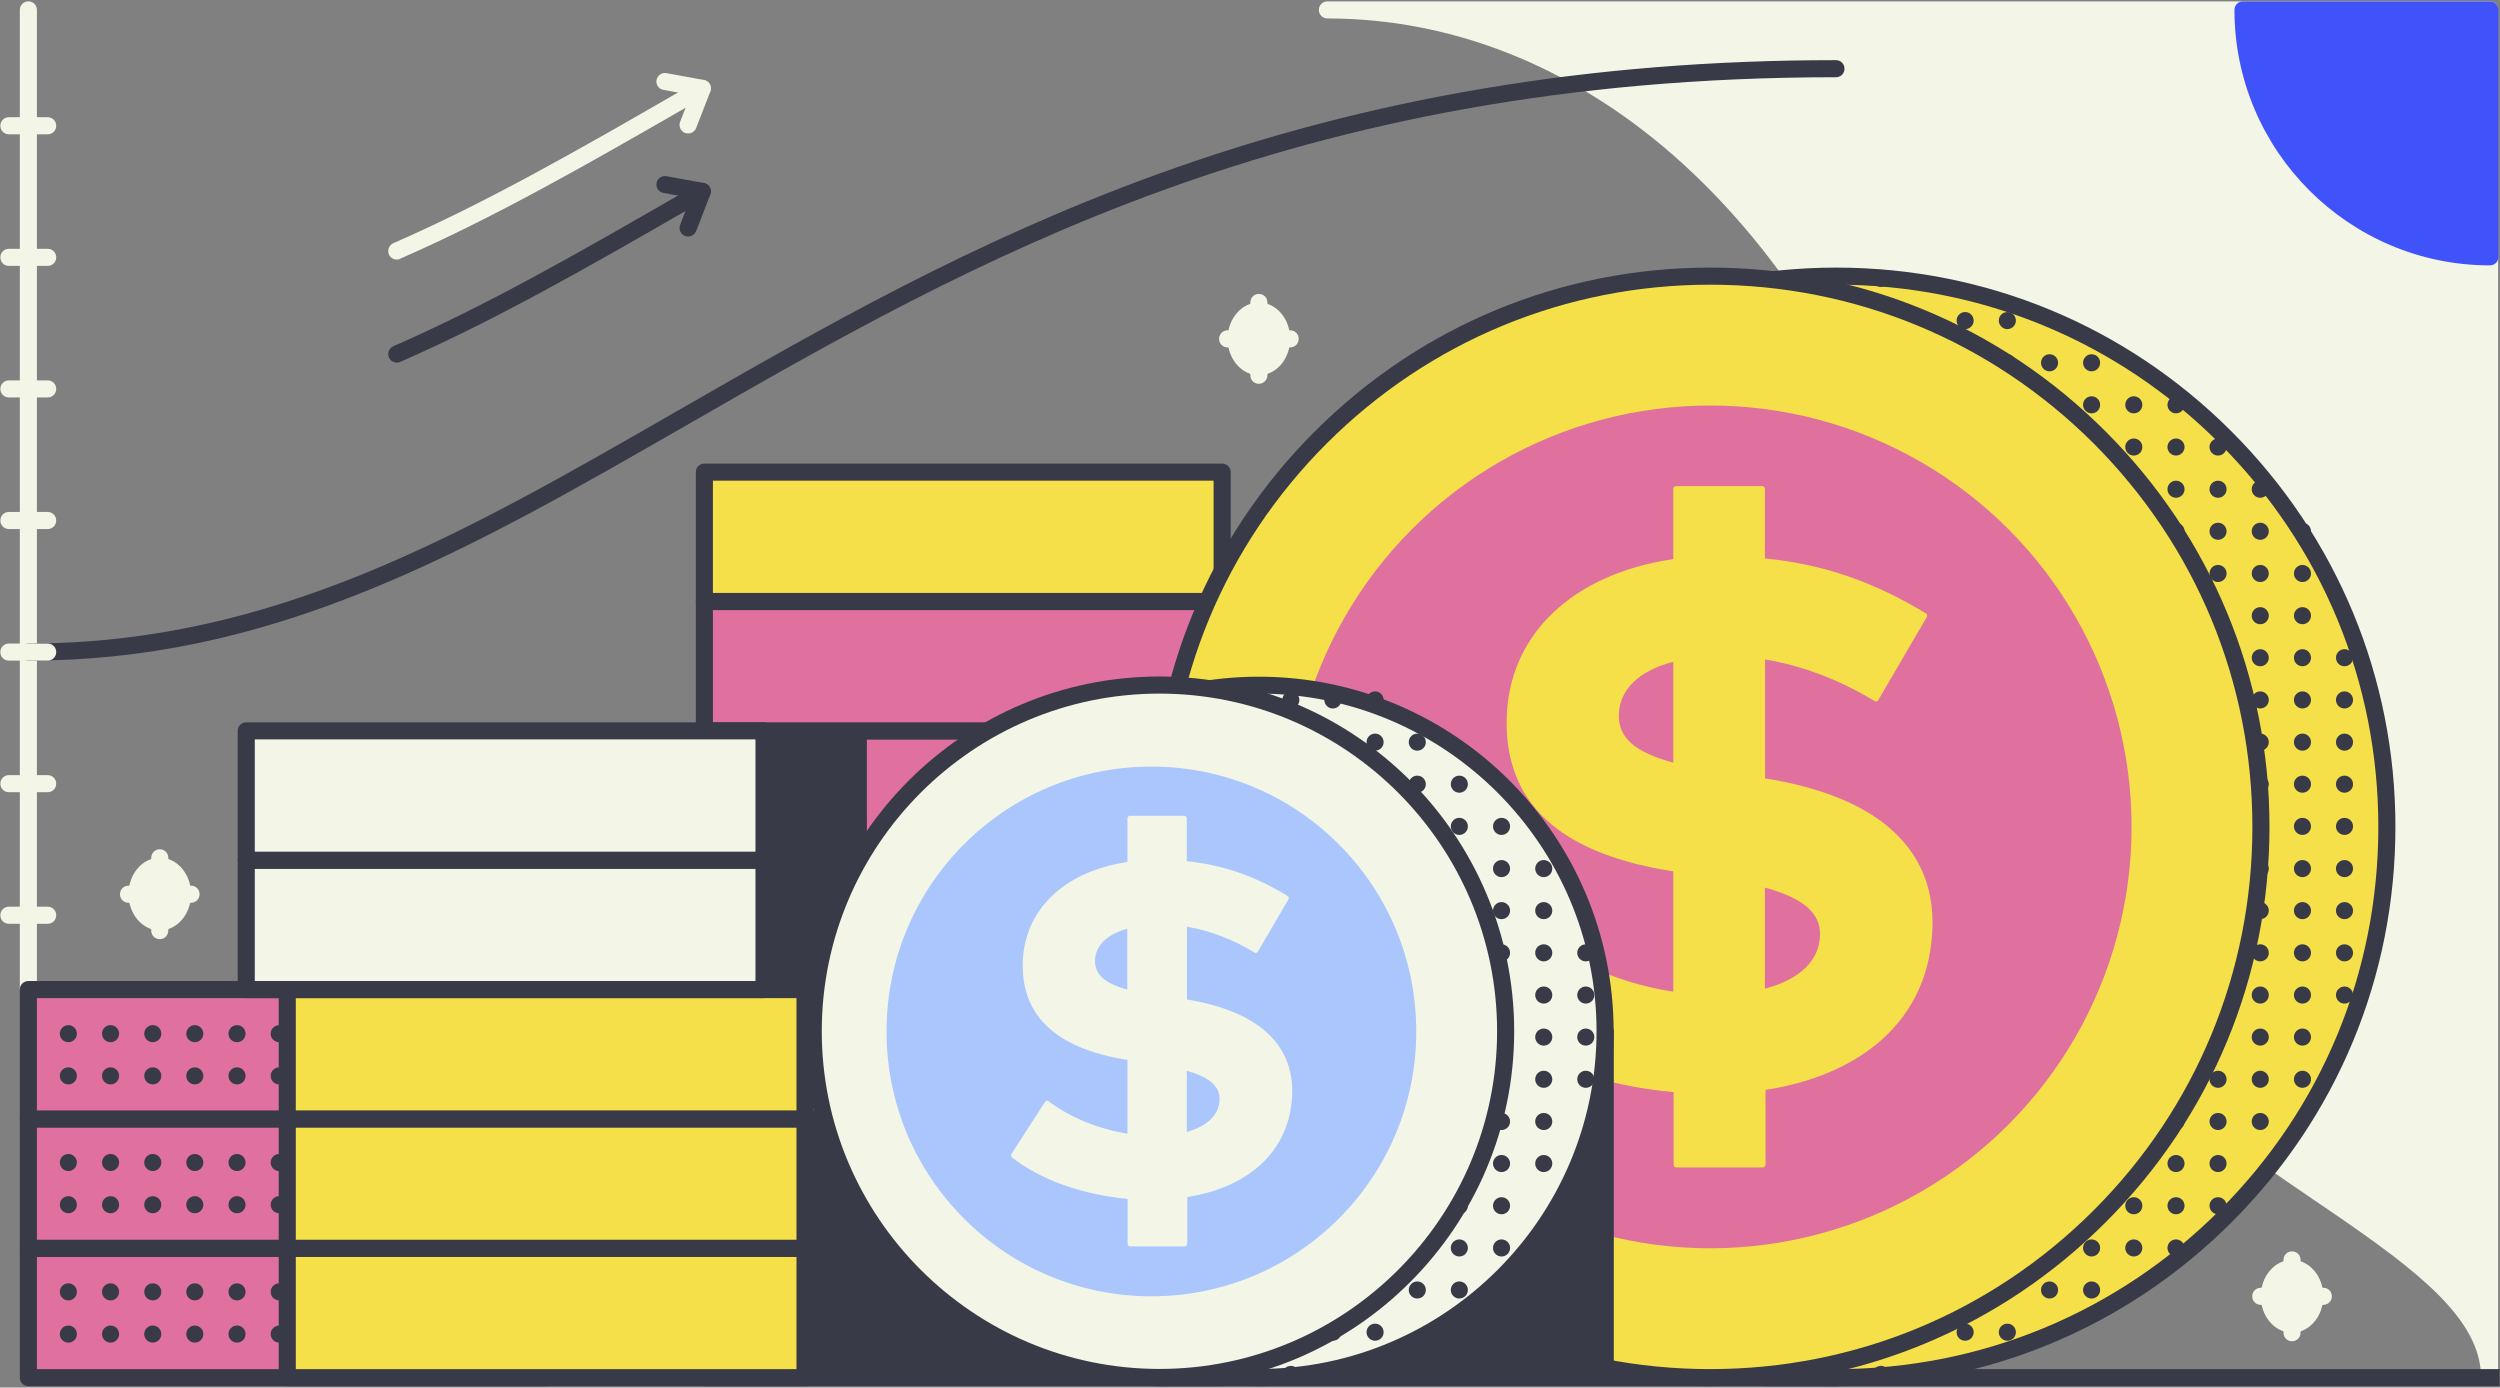 <svg xmlns="http://www.w3.org/2000/svg" xmlns:xlink="http://www.w3.org/1999/xlink" width="1463" height="812" version="1.1" viewBox="0 0 1463 812"><rect x="0" y="0" width="1463" height="812" fill="#808080" stroke="none"/><title>financial-growth</title><desc>Created with Sketch.</desc><g id="Page-1" fill="none" fill-rule="evenodd" stroke="none" stroke-width="1"><g id="financial-growth" fill-rule="nonzero" transform="translate(-226, -134)"><g id="Group" transform="translate(226, 134)"><path id="Path" fill="#F3F6E6" d="M1457,0.8 L776.8,0.8 C774,0.8 771.8,3 771.8,5.8 C771.8,8.6 774,10.8 776.8,10.8 C849.5,10.8 919.6,38.6 979.5,91.1 C1036.9,141.5 1083.4,212.6 1113.8,296.9 C1129.2,339.6 1140.2,384.8 1146.4,431.4 C1154.9,494.6 1181.2,549.6 1226.7,599.3 C1265.8,642.1 1312.6,673.9 1353.8,702 C1357.7,704.7 1361.6,707.3 1365.4,709.9 C1414.4,743.5 1451.9,772 1451.9,806.1 C1451.9,808.9 1454.1,811.1 1456.9,811.1 C1459.7,811.1 1461.903,808.9 1461.903,806.1 L1461.903,5.8 C1462,3.1 1459.8,0.8 1457,0.8 Z"/><path id="Path" fill="#F3F6E6" d="M16.6,584.1 C13.8,584.1 11.6,581.9 11.6,579.1 L11.6,5.8 C11.6,3 13.8,0.8 16.6,0.8 C19.4,0.8 21.6,3 21.6,5.8 L21.6,579 C21.6,581.8 19.4,584.1 16.6,584.1 Z"/><rect id="Rectangle" width="431.5" height="10" x="1031.3" y="801.2" fill="#383A48"/><g transform="translate(407, 271)"><path id="Path" fill="#383A48" d="M308.2,378.8 L5.2,378.8 C2.4,378.8 0.2,381 0.2,383.8 L0.2,459.5 L0.2,535.2 C0.2,538 2.4,540.2 5.2,540.2 L308.2,540.2 C311,540.2 313.2,538 313.2,535.2 L313.2,459.5 L313.2,383.8 C313.2,381 311,378.8 308.2,378.8 Z"/><g transform="translate(0, 303)"><rect id="Rectangle" width="303" height="75.7" x="5.2" y="5.1" fill="#F6E049"/><path id="Shape" fill="#383A48" d="M308.2,85.8 L5.2,85.8 C2.4,85.8 0.2,83.6 0.2,80.8 L0.2,5.1 C0.2,2.3 2.4,0.1 5.2,0.1 L308.2,0.1 C311,0.1 313.2,2.3 313.2,5.1 L313.2,80.8 C313.2,83.5 311,85.8 308.2,85.8 Z M10.2,75.8 L303.2,75.8 L303.2,10.1 L10.2,10.1 L10.2,75.8 Z"/></g><g transform="translate(0, 227)"><rect id="Rectangle" width="303" height="75.7" x="5.2" y="5.4" fill="#F6E049"/><path id="Shape" fill="#383A48" d="M308.2,86.1 L5.2,86.1 C2.4,86.1 0.2,83.9 0.2,81.1 L0.2,5.4 C0.2,2.6 2.4,0.4 5.2,0.4 L308.2,0.4 C311,0.4 313.2,2.6 313.2,5.4 L313.2,81.1 C313.2,83.8 311,86.1 308.2,86.1 Z M10.2,76.1 L303.2,76.1 L303.2,10.4 L10.2,10.4 L10.2,76.1 Z"/></g><g transform="translate(0, 151)"><rect id="Rectangle" width="303" height="75.7" x="5.2" y="5.7" fill="#E0719E"/><path id="Shape" fill="#383A48" d="M308.2,86.4 L5.2,86.4 C2.4,86.4 0.2,84.2 0.2,81.4 L0.2,5.7 C0.2,2.9 2.4,0.7 5.2,0.7 L308.2,0.7 C311,0.7 313.2,2.9 313.2,5.7 L313.2,81.4 C313.2,84.1 311,86.4 308.2,86.4 Z M10.2,76.4 L303.2,76.4 L303.2,10.7 L10.2,10.7 L10.2,76.4 Z"/></g><g fill="#383A48" transform="translate(35, 151)"><rect id="Rectangle" width="55.2" height="75.7" x="5.1" y="5.7"/><path id="Shape" d="M60.3,86.4 L5.1,86.4 C2.3,86.4 0.1,84.2 0.1,81.4 L0.1,5.7 C0.1,2.9 2.3,0.7 5.1,0.7 L60.3,0.7 C63.1,0.7 65.3,2.9 65.3,5.7 L65.3,81.4 C65.3,84.1 63.1,86.4 60.3,86.4 Z M10.1,76.4 L55.3,76.4 L55.3,10.7 L10.1,10.7 L10.1,76.4 Z"/></g><g fill="#383A48" transform="translate(35, 227)"><rect id="Rectangle" width="55.2" height="75.7" x="5.1" y="5.8"/><path id="Shape" d="M60.3,86.5 L5.1,86.5 C2.3,86.5 0.1,84.3 0.1,81.5 L0.1,5.8 C0.1,3 2.3,0.8 5.1,0.8 L60.3,0.8 C63.1,0.8 65.3,3 65.3,5.8 L65.3,81.5 C65.3,84.2 63.1,86.5 60.3,86.5 Z M10.1,76.5 L55.3,76.5 L55.3,10.8 L10.1,10.8 L10.1,76.5 Z"/></g><g transform="translate(0, 76)"><rect id="Rectangle" width="303" height="75.7" x="5.2" y="5" fill="#E0719E"/><path id="Shape" fill="#383A48" d="M308.2,85.7 L5.2,85.7 C2.4,85.7 0.2,83.5 0.2,80.7 L0.2,5 C0.2,2.2 2.4,0 5.2,0 L308.2,0 C311,0 313.2,2.2 313.2,5 L313.2,80.7 C313.2,83.4 311,85.7 308.2,85.7 Z M10.2,75.7 L303.2,75.7 L303.2,10 L10.2,10 L10.2,75.7 Z"/></g><g><rect id="Rectangle" width="303" height="75.7" x="5.2" y="5.3" fill="#F6E049"/><path id="Shape" fill="#383A48" d="M308.2,86 L5.2,86 C2.4,86 0.2,83.8 0.2,81 L0.2,5.3 C0.2,2.5 2.4,0.3 5.2,0.3 L308.2,0.3 C311,0.3 313.2,2.5 313.2,5.3 L313.2,81 C313.2,83.7 311,86 308.2,86 Z M10.2,76 L303.2,76 L303.2,10.3 L10.2,10.3 L10.2,76 Z"/></g></g><g fill="#383A48" transform="translate(673, 730)"><polygon id="Path" points="5.5 76.2 401.5 76.2 181.4 5.6"/><path id="Shape" d="M401.5,81.2 L5.5,81.2 C3.1,81.2 1,79.5 0.6,77.1 C0.2,74.7 1.4,72.4 3.6,71.5 L179.5,0.9 C180.6,0.5 181.8,0.4 182.9,0.8 L403,71.4 C405.3,72.2 406.8,74.5 406.4,76.9 C406,79.4 403.9,81.2 401.5,81.2 Z M31.4,71.2 L369.5,71.2 L181.5,10.9 L31.4,71.2 Z"/></g><g transform="translate(673, 156)"><g transform="translate(74, 0)"><circle id="Oval" cx="327.5" cy="327.9" r="322.3" fill="#F6E049"/><path id="Shape" fill="#383A48" d="M327.5,655.2 C240.1,655.2 157.9,621.2 96.1,559.3 C34.3,497.5 0.2,415.3 0.2,327.9 C0.2,240.5 34.2,158.3 96.1,96.5 C157.9,34.7 240.1,0.6 327.5,0.6 C414.9,0.6 497.1,34.6 558.9,96.5 C620.7,158.3 654.8,240.5 654.8,327.9 C654.8,415.3 620.8,497.5 558.9,559.3 C497.1,621.1 414.9,655.2 327.5,655.2 Z M327.5,10.6 C242.7,10.6 163.1,43.6 103.1,103.5 C43.2,163.4 10.2,243.1 10.2,327.9 C10.2,412.7 43.2,492.3 103.1,552.3 C163,612.2 242.7,645.2 327.5,645.2 C412.2,645.2 491.9,612.2 551.9,552.3 C611.9,492.4 644.8,412.7 644.8,327.9 C644.8,243.1 611.8,163.5 551.9,103.5 C492,43.5 412.2,10.6 327.5,10.6 Z"/></g><g id="Oval" fill="#383A48" transform="translate(299, 1)"><circle cx="400" cy="227.9" r="5"/><circle cx="400" cy="252.6" r="5"/><circle cx="400" cy="277.3" r="5"/><circle cx="400" cy="301.9" r="5"/><circle cx="400" cy="326.6" r="5"/><circle cx="400" cy="351.3" r="5"/><circle cx="400" cy="375.9" r="5"/><circle cx="400" cy="400.6" r="5"/><circle cx="400" cy="425.3" r="5"/><circle cx="375.4" cy="153.9" r="5"/><circle cx="375.4" cy="178.6" r="5"/><circle cx="375.4" cy="203.3" r="5"/><circle cx="375.4" cy="227.9" r="5"/><circle cx="375.4" cy="252.6" r="5"/><circle cx="375.4" cy="277.3" r="5"/><circle cx="375.4" cy="301.9" r="5"/><circle cx="375.4" cy="326.6" r="5"/><circle cx="375.4" cy="351.3" r="5"/><circle cx="375.4" cy="375.9" r="5"/><circle cx="375.4" cy="400.6" r="5"/><circle cx="375.4" cy="425.3" r="5"/><circle cx="375.4" cy="449.9" r="5"/><circle cx="375.4" cy="474.6" r="5"/><circle cx="350.7" cy="129.3" r="5"/><circle cx="350.7" cy="153.9" r="5"/><circle cx="350.7" cy="178.6" r="5"/><circle cx="350.7" cy="203.3" r="5"/><circle cx="350.7" cy="227.9" r="5"/><circle cx="350.7" cy="252.6" r="5"/><circle cx="350.7" cy="277.3" r="5"/><circle cx="350.7" cy="301.9" r="5"/><circle cx="350.7" cy="326.6" r="5"/><circle cx="350.7" cy="351.3" r="5"/><circle cx="350.7" cy="375.9" r="5"/><circle cx="350.7" cy="400.6" r="5"/><circle cx="350.7" cy="425.3" r="5"/><circle cx="350.7" cy="449.9" r="5"/><circle cx="350.7" cy="474.6" r="5"/><circle cx="350.7" cy="499.3" r="5"/><circle cx="326" cy="104.6" r="5"/><circle cx="326" cy="129.3" r="5"/><circle cx="326" cy="153.9" r="5"/><circle cx="326" cy="178.6" r="5"/><circle cx="326" cy="203.3" r="5"/><circle cx="326" cy="227.9" r="5"/><circle cx="326" cy="252.6" r="5"/><circle cx="326" cy="277.3" r="5"/><circle cx="326" cy="301.9" r="5"/><circle cx="326" cy="326.6" r="5"/><circle cx="326" cy="351.3" r="5"/><circle cx="326" cy="375.9" r="5"/><circle cx="326" cy="400.6" r="5"/><circle cx="326" cy="425.3" r="5"/><circle cx="326" cy="449.9" r="5"/><circle cx="326" cy="474.6" r="5"/><circle cx="326" cy="499.3" r="5"/><circle cx="326" cy="523.9" r="5"/><circle cx="326" cy="548.6" r="5"/><circle cx="301.4" cy="79.9" r="5"/><circle cx="301.4" cy="104.6" r="5"/><circle cx="301.4" cy="129.3" r="5"/><circle cx="301.4" cy="153.9" r="5"/><circle cx="301.4" cy="178.6" r="5"/><circle cx="301.4" cy="203.3" r="5"/><circle cx="301.4" cy="227.9" r="5"/><circle cx="301.4" cy="252.6" r="5"/><circle cx="301.4" cy="277.3" r="5"/><circle cx="301.4" cy="301.9" r="5"/><circle cx="301.4" cy="326.6" r="5"/><circle cx="301.4" cy="351.3" r="5"/><circle cx="301.4" cy="375.9" r="5"/><circle cx="301.4" cy="400.6" r="5"/><circle cx="301.4" cy="425.3" r="5"/><circle cx="301.4" cy="449.9" r="5"/><circle cx="301.4" cy="474.6" r="5"/><circle cx="301.4" cy="499.3" r="5"/><circle cx="301.4" cy="523.9" r="5"/><circle cx="301.4" cy="548.6" r="5"/><circle cx="301.4" cy="573.3" r="5"/><circle cx="276.7" cy="79.9" r="5"/><circle cx="276.7" cy="104.6" r="5"/><circle cx="276.7" cy="129.3" r="5"/><circle cx="276.7" cy="153.9" r="5"/><circle cx="276.7" cy="178.6" r="5"/><circle cx="276.7" cy="203.3" r="5"/><circle cx="276.7" cy="227.9" r="5"/><circle cx="276.7" cy="252.6" r="5"/><circle cx="276.7" cy="277.3" r="5"/><circle cx="276.7" cy="301.9" r="5"/><circle cx="276.7" cy="326.6" r="5"/><circle cx="276.7" cy="351.3" r="5"/><circle cx="276.7" cy="375.9" r="5"/><circle cx="276.7" cy="400.6" r="5"/><circle cx="276.7" cy="425.3" r="5"/><circle cx="276.7" cy="449.9" r="5"/><circle cx="276.7" cy="474.6" r="5"/><circle cx="276.7" cy="499.3" r="5"/><circle cx="276.7" cy="523.9" r="5"/><circle cx="276.7" cy="548.6" r="5"/><circle cx="276.7" cy="573.3" r="5"/><circle cx="252" cy="55.3" r="5"/><circle cx="252" cy="79.9" r="5"/><circle cx="252" cy="104.6" r="5"/><circle cx="252" cy="129.3" r="5"/><circle cx="252" cy="153.9" r="5"/><circle cx="252" cy="178.6" r="5"/><circle cx="252" cy="203.3" r="5"/><circle cx="252" cy="227.9" r="5"/><circle cx="252" cy="252.6" r="5"/><circle cx="252" cy="277.3" r="5"/><circle cx="252" cy="301.9" r="5"/><circle cx="252" cy="326.6" r="5"/><circle cx="252" cy="351.3" r="5"/><circle cx="252" cy="375.9" r="5"/><circle cx="252" cy="400.6" r="5"/><circle cx="252" cy="425.3" r="5"/><circle cx="252" cy="449.9" r="5"/><circle cx="252" cy="474.6" r="5"/><circle cx="252" cy="499.3" r="5"/><circle cx="252" cy="523.9" r="5"/><circle cx="252" cy="548.6" r="5"/><circle cx="252" cy="573.3" r="5"/><circle cx="252" cy="597.9" r="5"/><circle cx="227.4" cy="55.3" r="5"/><circle cx="227.4" cy="79.9" r="5"/><circle cx="227.4" cy="104.6" r="5"/><circle cx="227.4" cy="129.3" r="5"/><circle cx="227.4" cy="153.9" r="5"/><circle cx="227.4" cy="178.6" r="5"/><circle cx="227.4" cy="203.3" r="5"/><circle cx="227.4" cy="227.9" r="5"/><circle cx="227.4" cy="252.6" r="5"/><circle cx="227.4" cy="277.3" r="5"/><circle cx="227.4" cy="301.9" r="5"/><circle cx="227.4" cy="326.6" r="5"/><circle cx="227.4" cy="351.3" r="5"/><circle cx="227.4" cy="375.9" r="5"/><circle cx="227.4" cy="400.6" r="5"/><circle cx="227.4" cy="425.3" r="5"/><circle cx="227.4" cy="449.9" r="5"/><circle cx="227.4" cy="474.6" r="5"/><circle cx="227.4" cy="499.3" r="5"/><circle cx="227.4" cy="523.9" r="5"/><circle cx="227.4" cy="548.6" r="5"/><circle cx="227.4" cy="573.3" r="5"/><circle cx="227.4" cy="597.9" r="5"/><circle cx="202.7" cy="30.6" r="5"/><circle cx="202.7" cy="55.3" r="5"/><circle cx="202.7" cy="79.9" r="5"/><circle cx="202.7" cy="104.6" r="5"/><circle cx="202.7" cy="129.3" r="5"/><circle cx="202.7" cy="153.9" r="5"/><circle cx="202.7" cy="178.6" r="5"/><circle cx="202.7" cy="203.3" r="5"/><circle cx="202.7" cy="227.9" r="5"/><circle cx="202.7" cy="252.6" r="5"/><circle cx="202.7" cy="277.3" r="5"/><circle cx="202.7" cy="301.9" r="5"/><circle cx="202.7" cy="326.6" r="5"/><circle cx="202.7" cy="351.3" r="5"/><circle cx="202.7" cy="375.9" r="5"/><circle cx="202.7" cy="400.6" r="5"/><circle cx="202.7" cy="425.3" r="5"/><circle cx="202.7" cy="449.9" r="5"/><circle cx="202.7" cy="474.6" r="5"/><circle cx="202.7" cy="499.3" r="5"/><circle cx="202.7" cy="523.9" r="5"/><circle cx="202.7" cy="548.6" r="5"/><circle cx="202.7" cy="573.3" r="5"/><circle cx="202.7" cy="597.9" r="5"/><circle cx="202.7" cy="622.6" r="5"/><circle cx="178" cy="30.6" r="5"/><circle cx="178" cy="55.3" r="5"/><circle cx="178" cy="79.9" r="5"/><circle cx="178" cy="104.6" r="5"/><circle cx="178" cy="129.3" r="5"/><circle cx="178" cy="153.9" r="5"/><circle cx="178" cy="178.6" r="5"/><circle cx="178" cy="203.3" r="5"/><circle cx="178" cy="227.9" r="5"/><circle cx="178" cy="252.6" r="5"/><circle cx="178" cy="277.3" r="5"/><circle cx="178" cy="301.9" r="5"/><circle cx="178" cy="326.6" r="5"/><circle cx="178" cy="351.3" r="5"/><circle cx="178" cy="375.9" r="5"/><circle cx="178" cy="400.6" r="5"/><circle cx="178" cy="425.3" r="5"/><circle cx="178" cy="449.9" r="5"/><circle cx="178" cy="474.6" r="5"/><circle cx="178" cy="499.3" r="5"/><circle cx="178" cy="523.9" r="5"/><circle cx="178" cy="548.6" r="5"/><circle cx="178" cy="573.3" r="5"/><circle cx="178" cy="597.9" r="5"/><circle cx="178" cy="622.6" r="5"/><circle cx="153.4" cy="30.6" r="5"/><circle cx="153.4" cy="55.3" r="5"/><circle cx="153.4" cy="79.9" r="5"/><circle cx="153.4" cy="104.6" r="5"/><circle cx="153.4" cy="129.3" r="5"/><circle cx="153.4" cy="153.9" r="5"/><circle cx="153.4" cy="178.6" r="5"/><circle cx="153.4" cy="203.3" r="5"/><circle cx="153.4" cy="227.9" r="5"/><circle cx="153.4" cy="252.6" r="5"/><circle cx="153.4" cy="277.3" r="5"/><circle cx="153.4" cy="301.9" r="5"/><circle cx="153.4" cy="326.6" r="5"/><circle cx="153.4" cy="351.3" r="5"/><circle cx="153.4" cy="375.9" r="5"/><circle cx="153.4" cy="400.6" r="5"/><circle cx="153.4" cy="425.3" r="5"/><circle cx="153.4" cy="449.9" r="5"/><circle cx="153.4" cy="474.6" r="5"/><circle cx="153.4" cy="499.3" r="5"/><circle cx="153.4" cy="523.9" r="5"/><circle cx="153.4" cy="548.6" r="5"/><circle cx="153.4" cy="573.3" r="5"/><circle cx="153.4" cy="597.9" r="5"/><circle cx="153.4" cy="622.6" r="5"/><circle cx="128.7" cy="5.9" r="5"/><circle cx="128.7" cy="30.6" r="5"/><circle cx="128.7" cy="55.3" r="5"/><circle cx="128.7" cy="79.9" r="5"/><circle cx="128.7" cy="104.6" r="5"/><circle cx="128.7" cy="129.3" r="5"/><circle cx="128.7" cy="153.9" r="5"/><circle cx="128.7" cy="178.6" r="5"/><circle cx="128.7" cy="203.3" r="5"/><circle cx="128.7" cy="227.9" r="5"/><circle cx="128.7" cy="252.6" r="5"/><circle cx="128.7" cy="277.3" r="5"/><circle cx="128.7" cy="301.9" r="5"/><circle cx="128.7" cy="326.6" r="5"/><circle cx="128.7" cy="351.3" r="5"/><circle cx="128.7" cy="375.9" r="5"/><circle cx="128.7" cy="400.6" r="5"/><circle cx="128.7" cy="425.3" r="5"/><circle cx="128.7" cy="449.9" r="5"/><circle cx="128.7" cy="474.6" r="5"/><circle cx="128.7" cy="499.3" r="5"/><circle cx="128.7" cy="523.9" r="5"/><circle cx="128.7" cy="548.6" r="5"/><circle cx="128.7" cy="573.3" r="5"/><circle cx="128.7" cy="597.9" r="5"/><circle cx="128.7" cy="622.6" r="5"/><circle cx="128.7" cy="647.3" r="5"/><circle cx="104" cy="5.9" r="5"/><circle cx="104" cy="30.6" r="5"/><circle cx="104" cy="55.3" r="5"/><circle cx="104" cy="79.9" r="5"/><circle cx="104" cy="104.6" r="5"/><circle cx="104" cy="129.3" r="5"/><circle cx="104" cy="153.9" r="5"/><circle cx="104" cy="178.6" r="5"/><circle cx="104" cy="203.3" r="5"/><circle cx="104" cy="227.9" r="5"/><circle cx="104" cy="252.6" r="5"/><circle cx="104" cy="277.3" r="5"/><circle cx="104" cy="301.9" r="5"/><circle cx="104" cy="326.6" r="5"/><circle cx="104" cy="351.3" r="5"/><circle cx="104" cy="375.9" r="5"/><circle cx="104" cy="400.6" r="5"/><circle cx="104" cy="425.3" r="5"/><circle cx="104" cy="449.9" r="5"/><circle cx="104" cy="474.6" r="5"/><circle cx="104" cy="499.3" r="5"/><circle cx="104" cy="523.9" r="5"/><circle cx="104" cy="548.6" r="5"/><circle cx="104" cy="573.3" r="5"/><circle cx="104" cy="597.9" r="5"/><circle cx="104" cy="622.6" r="5"/><circle cx="104" cy="647.3" r="5"/><circle cx="79.4" cy="5.9" r="5"/><circle cx="79.4" cy="30.6" r="5"/><circle cx="79.4" cy="55.3" r="5"/><circle cx="79.4" cy="79.9" r="5"/><circle cx="79.4" cy="104.6" r="5"/><circle cx="79.4" cy="129.3" r="5"/><circle cx="79.4" cy="153.9" r="5"/><circle cx="79.4" cy="178.6" r="5"/><circle cx="79.4" cy="203.3" r="5"/><circle cx="79.4" cy="227.9" r="5"/><circle cx="79.4" cy="252.6" r="5"/><circle cx="79.4" cy="277.3" r="5"/><circle cx="79.4" cy="301.9" r="5"/><circle cx="79.4" cy="326.6" r="5"/><circle cx="79.4" cy="351.3" r="5"/><circle cx="79.4" cy="375.9" r="5"/><circle cx="79.4" cy="400.6" r="5"/><circle cx="79.4" cy="425.3" r="5"/><circle cx="79.4" cy="449.9" r="5"/><circle cx="79.4" cy="474.6" r="5"/><circle cx="79.4" cy="499.3" r="5"/><circle cx="79.4" cy="523.9" r="5"/><circle cx="79.4" cy="548.6" r="5"/><circle cx="79.4" cy="573.3" r="5"/><circle cx="79.4" cy="597.9" r="5"/><circle cx="79.4" cy="622.6" r="5"/><circle cx="79.4" cy="647.3" r="5"/><circle cx="54.7" cy="5.9" r="5"/><circle cx="54.7" cy="30.6" r="5"/><circle cx="54.7" cy="55.3" r="5"/><circle cx="54.7" cy="79.9" r="5"/><circle cx="54.7" cy="104.6" r="5"/><circle cx="54.7" cy="129.3" r="5"/><circle cx="54.7" cy="153.9" r="5"/><circle cx="54.7" cy="178.6" r="5"/><circle cx="54.7" cy="203.3" r="5"/><circle cx="54.7" cy="227.9" r="5"/><circle cx="54.7" cy="252.6" r="5"/><circle cx="54.7" cy="277.3" r="5"/><circle cx="54.7" cy="301.9" r="5"/><circle cx="54.7" cy="326.6" r="5"/><circle cx="54.7" cy="351.3" r="5"/><circle cx="54.7" cy="375.9" r="5"/><circle cx="54.7" cy="400.6" r="5"/><circle cx="54.7" cy="425.3" r="5"/><circle cx="54.7" cy="449.9" r="5"/><circle cx="54.7" cy="474.6" r="5"/><circle cx="54.7" cy="499.3" r="5"/><circle cx="54.7" cy="523.9" r="5"/><circle cx="54.7" cy="548.6" r="5"/><circle cx="54.7" cy="573.3" r="5"/><circle cx="54.7" cy="597.9" r="5"/><circle cx="54.7" cy="622.6" r="5"/><circle cx="54.7" cy="647.3" r="5"/><circle cx="30" cy="5.9" r="5"/><circle cx="30" cy="30.6" r="5"/><circle cx="30" cy="55.3" r="5"/><circle cx="30" cy="79.9" r="5"/><circle cx="30" cy="104.6" r="5"/><circle cx="30" cy="129.3" r="5"/><circle cx="30" cy="153.9" r="5"/><circle cx="30" cy="178.6" r="5"/><circle cx="30" cy="203.3" r="5"/><circle cx="30" cy="227.9" r="5"/><circle cx="30" cy="252.6" r="5"/><circle cx="30" cy="277.3" r="5"/><circle cx="30" cy="301.9" r="5"/><circle cx="30" cy="326.6" r="5"/><circle cx="30" cy="351.3" r="5"/><circle cx="30" cy="375.9" r="5"/><circle cx="30" cy="400.6" r="5"/><circle cx="30" cy="425.3" r="5"/><circle cx="30" cy="449.9" r="5"/><circle cx="30" cy="474.6" r="5"/><circle cx="30" cy="499.3" r="5"/><circle cx="30" cy="523.9" r="5"/><circle cx="30" cy="548.6" r="5"/><circle cx="30" cy="573.3" r="5"/><circle cx="30" cy="597.9" r="5"/><circle cx="30" cy="622.6" r="5"/><circle cx="30" cy="647.3" r="5"/><circle cx="5.4" cy="5.9" r="5"/><circle cx="5.4" cy="30.6" r="5"/><circle cx="5.4" cy="55.3" r="5"/><circle cx="5.4" cy="79.9" r="5"/><circle cx="5.4" cy="104.6" r="5"/><circle cx="5.4" cy="129.3" r="5"/><circle cx="5.4" cy="153.9" r="5"/><circle cx="5.4" cy="178.6" r="5"/><circle cx="5.4" cy="203.3" r="5"/><circle cx="5.4" cy="227.9" r="5"/><circle cx="5.4" cy="252.6" r="5"/><circle cx="5.4" cy="277.3" r="5"/><circle cx="5.4" cy="301.9" r="5"/><circle cx="5.4" cy="326.6" r="5"/><circle cx="5.4" cy="351.3" r="5"/><circle cx="5.4" cy="375.9" r="5"/><circle cx="5.4" cy="400.6" r="5"/><circle cx="5.4" cy="425.3" r="5"/><circle cx="5.4" cy="449.9" r="5"/><circle cx="5.4" cy="474.6" r="5"/><circle cx="5.4" cy="499.3" r="5"/><circle cx="5.4" cy="523.9" r="5"/><circle cx="5.4" cy="548.6" r="5"/><circle cx="5.4" cy="573.3" r="5"/><circle cx="5.4" cy="597.9" r="5"/><circle cx="5.4" cy="622.6" r="5"/><circle cx="5.4" cy="647.3" r="5"/></g><g><circle id="Oval" cx="327.8" cy="327.9" r="322.3" fill="#F6E049"/><path id="Shape" fill="#383A48" d="M327.8,655.2 C240.4,655.2 158.2,621.2 96.4,559.3 C34.6,497.5 0.5,415.3 0.5,327.9 C0.5,240.5 34.5,158.3 96.4,96.5 C158.2,34.7 240.4,0.6 327.8,0.6 C415.2,0.6 497.4,34.6 559.2,96.5 C621,158.3 655.1,240.5 655.1,327.9 C655.1,415.3 621.1,497.5 559.2,559.3 C497.4,621.1 415.2,655.2 327.8,655.2 Z M327.8,10.6 C243.1,10.6 163.4,43.6 103.4,103.5 C43.5,163.4 10.5,243.1 10.5,327.9 C10.5,412.7 43.5,492.3 103.4,552.3 C163.3,612.2 243,645.2 327.8,645.2 C412.6,645.2 492.2,612.2 552.2,552.3 C612.1,492.4 645.1,412.7 645.1,327.9 C645.1,243.1 612.1,163.5 552.2,103.5 C492.2,43.6 412.5,10.6 327.8,10.6 Z"/></g><circle id="Oval" cx="327.8" cy="327.9" r="246.6" fill="#E0719E"/><g id="Shape" fill="#F6E049"><path d="M161.3,2 L161.3,44.1 C199.6,47.7 228.5,59.4 256.3,76.2 L227.8,125 C209.1,113.6 186.6,104 161.3,100.2 L161.3,172.9 C217.1,181.6 260.4,206.2 259.3,258.1 C257.9,314.4 214.9,344.9 161.6,352.6 L161.6,397.7 L111,397.7 L111,353.7 C70.7,350.3 30.1,337.3 2.3,315.4 L33.5,267.1 C51.7,281 79.5,293.8 110.7,298.1 L110.7,224.7 L108.2,224.2 C52.4,215.3 12.1,191.2 13.2,136.9 C14.1,85.4 54.7,52.2 110.7,44.4 L110.7,2 L161.3,2 Z M110.7,164.2 L110.7,101.3 C89.5,106.3 76.3,117.7 75.8,134.1 C75.6,150.1 88.4,158.5 110.7,164.2 Z M161.3,233.5 L161.3,296.6 C182.3,291.6 196.2,280.4 196.6,263.3 C196.8,248.3 184.3,239.4 161.3,233.5 Z" transform="translate(197, 128)"/><path d="M161.5,399.2 L110.9,399.2 C110.1,399.2 109.4,398.5 109.4,397.7 L109.4,355.1 C66.9,351.3 27.6,337.3 1.3,316.6 C0.7,316.1 0.5,315.3 1,314.6 L32.2,266.3 C32.4,265.9 32.8,265.7 33.2,265.6 C33.6,265.5 34,265.6 34.4,265.9 C54.4,281.2 81.6,292.2 109.2,296.3 L109.2,225.9 L107.9,225.7 C77.6,220.9 54.2,211.8 38.4,198.8 C20.1,183.8 11.2,163 11.7,137 C12.6,87.7 49.9,51.9 109.2,43.2 L109.2,2 C109.2,1.2 109.9,0.5 110.7,0.5 L161.3,0.5 C162.1,0.5 162.8,1.2 162.8,2 L162.8,42.8 C196.9,46.2 226.1,56.2 257.1,75 C257.8,75.4 258,76.3 257.6,77 L229.1,125.8 C228.9,126.1 228.6,126.4 228.2,126.5 C227.8,126.6 227.4,126.5 227.1,126.3 C206.5,113.8 184.9,105.6 162.9,101.9 L162.9,171.5 C228,181.9 261.9,211.8 260.9,258 C260.2,285.1 250.2,307.5 231,324.6 C214.2,339.5 190.7,349.6 163.2,353.8 L163.2,397.6 C163,398.6 162.3,399.2 161.5,399.2 Z M112.4,396.2 L160,396.2 L160,352.6 C160,351.9 160.5,351.2 161.3,351.1 C188.9,347.1 212.2,337.2 228.9,322.4 C247.4,305.9 257.1,284.3 257.8,258 C258.3,234.1 249.2,214.7 230.8,200.4 C214.5,187.7 191.1,179 161.2,174.3 C160.5,174.2 159.9,173.6 159.9,172.8 L159.9,100.1 C159.9,99.7 160.1,99.2 160.4,99 C160.7,98.7 161.2,98.6 161.6,98.7 C184.2,102.2 206.3,110.3 227.4,122.9 L254.4,76.7 C223.9,58.4 195.1,48.8 161.3,45.6 C160.5,45.5 159.9,44.9 159.9,44.1 L159.9,3.5 L112.3,3.5 L112.3,44.6 C112.3,45.3 111.7,46 111,46.1 C52.5,54.2 15.6,89.1 14.8,137.1 C14.3,162.1 22.9,182.1 40.4,196.5 C55.8,209.2 78.8,218.1 108.5,222.8 L111,223.3 C111.7,223.4 112.2,224.1 112.2,224.8 L112.2,298.2 C112.2,298.6 112,299 111.7,299.3 C111.4,299.6 110.9,299.7 110.5,299.7 C82.4,295.8 54.6,284.8 33.9,269.4 L4.3,315.2 C30.4,335.3 69.2,348.8 111.1,352.3 C111.9,352.4 112.5,353 112.5,353.8 L112.5,396.2 L112.4,396.2 L112.4,396.2 Z M161.3,298.1 C161,298.1 160.6,298 160.4,297.8 C160,297.5 159.8,297.1 159.8,296.6 L159.8,233.5 C159.8,233 160,232.6 160.4,232.3 C160.8,232 161.2,231.9 161.7,232 C186.8,238.5 198.4,248.4 198.1,263.3 C197.7,280.2 184.7,292.5 161.6,298 C161.5,298.1 161.4,298.1 161.3,298.1 Z M162.8,235.4 L162.8,294.6 C183.3,289.2 194.7,278.1 195.1,263.2 C195.3,250.2 185.3,241.6 162.8,235.4 Z M110.7,165.7 C110.6,165.7 110.5,165.7 110.3,165.7 C85.2,159.3 74.1,149.6 74.3,134.2 C74.8,117.5 87.6,105.3 110.3,100 C110.7,99.9 111.2,100 111.6,100.3 C112,100.6 112.2,101 112.2,101.5 L112.2,164.4 C112.2,164.9 112,165.3 111.6,165.6 C111.4,165.6 111,165.7 110.7,165.7 Z M109.2,103.3 C89,108.5 77.8,119.5 77.3,134.2 C77.1,147.8 86.7,156.2 109.2,162.3 L109.2,103.3 Z" transform="translate(197, 128)"/></g><path id="Path" fill="#383A48" d="M268.3,442.9 C266.4,442.1 264.3,442.6 262.9,444 C262.6,444.3 234.2,472.7 206.9,505.5 C169,551.1 151.8,581.8 154.5,599.4 C155.4,605.5 158.7,610.2 164.1,613 C204.2,634 262.8,648.6 265.2,649.2 C265.6,649.3 266,649.3 266.4,649.3 C267.5,649.3 268.6,648.9 269.5,648.2 C270.7,647.3 271.4,645.8 271.4,644.3 L271.4,447.6 C271.4,445.5 270.1,443.7 268.3,442.9 Z"/></g><g transform="translate(470, 395)"><g transform="translate(59, 1)"><circle id="Oval" cx="207.7" cy="207.6" r="202.6" fill="#F3F6E6"/><path id="Shape" fill="#383A48" d="M207.7,415.2 C93.2,415.2 0.1,322.1 0.1,207.6 C0.1,93.1 93.2,0 207.7,0 C322.2,0 415.3,93.1 415.3,207.6 C415.3,322.1 322.2,415.2 207.7,415.2 Z M207.7,9.9 C98.7,9.9 10.1,98.6 10.1,207.5 C10.1,316.4 98.8,405.1 207.7,405.1 C316.7,405.1 405.3,316.4 405.3,207.5 C405.3,98.6 316.7,9.9 207.7,9.9 Z"/></g><g id="Oval" fill="#383A48" transform="translate(231, 9)"><circle cx="227" cy="153.6" r="5"/><circle cx="227" cy="178.3" r="5"/><circle cx="227" cy="202.9" r="5"/><circle cx="227" cy="227.6" r="5"/><circle cx="202.4" cy="104.3" r="5"/><circle cx="202.4" cy="128.9" r="5"/><circle cx="202.4" cy="153.6" r="5"/><circle cx="202.4" cy="178.3" r="5"/><circle cx="202.4" cy="202.9" r="5"/><circle cx="202.4" cy="227.6" r="5"/><circle cx="202.4" cy="252.3" r="5"/><circle cx="202.4" cy="276.9" r="5"/><circle cx="177.7" cy="79.6" r="5"/><circle cx="177.7" cy="104.3" r="5"/><circle cx="177.7" cy="128.9" r="5"/><circle cx="177.7" cy="153.6" r="5"/><circle cx="177.7" cy="178.3" r="5"/><circle cx="177.7" cy="202.9" r="5"/><circle cx="177.7" cy="227.6" r="5"/><circle cx="177.7" cy="252.3" r="5"/><circle cx="177.7" cy="276.9" r="5"/><circle cx="177.7" cy="301.6" r="5"/><circle cx="177.7" cy="326.3" r="5"/><circle cx="153" cy="54.9" r="5"/><circle cx="153" cy="79.6" r="5"/><circle cx="153" cy="104.3" r="5"/><circle cx="153" cy="128.9" r="5"/><circle cx="153" cy="153.6" r="5"/><circle cx="153" cy="178.3" r="5"/><circle cx="153" cy="202.9" r="5"/><circle cx="153" cy="227.6" r="5"/><circle cx="153" cy="252.3" r="5"/><circle cx="153" cy="276.9" r="5"/><circle cx="153" cy="301.6" r="5"/><circle cx="153" cy="326.3" r="5"/><circle cx="153" cy="350.9" r="5"/><circle cx="128.4" cy="30.3" r="5"/><circle cx="128.4" cy="54.9" r="5"/><circle cx="128.4" cy="79.6" r="5"/><circle cx="128.4" cy="104.3" r="5"/><circle cx="128.4" cy="128.9" r="5"/><circle cx="128.4" cy="153.6" r="5"/><circle cx="128.4" cy="178.3" r="5"/><circle cx="128.4" cy="202.9" r="5"/><circle cx="128.4" cy="227.6" r="5"/><circle cx="128.4" cy="252.3" r="5"/><circle cx="128.4" cy="276.9" r="5"/><circle cx="128.4" cy="301.6" r="5"/><circle cx="128.4" cy="326.3" r="5"/><circle cx="128.4" cy="350.9" r="5"/><circle cx="103.7" cy="5.6" r="5"/><circle cx="103.7" cy="30.3" r="5"/><circle cx="103.7" cy="54.9" r="5"/><circle cx="103.7" cy="79.6" r="5"/><circle cx="103.7" cy="104.3" r="5"/><circle cx="103.7" cy="128.9" r="5"/><circle cx="103.7" cy="153.6" r="5"/><circle cx="103.7" cy="178.3" r="5"/><circle cx="103.7" cy="202.9" r="5"/><circle cx="103.7" cy="227.6" r="5"/><circle cx="103.7" cy="252.3" r="5"/><circle cx="103.7" cy="276.9" r="5"/><circle cx="103.7" cy="301.6" r="5"/><circle cx="103.7" cy="326.3" r="5"/><circle cx="103.7" cy="350.9" r="5"/><circle cx="103.7" cy="375.6" r="5"/><circle cx="79" cy="5.6" r="5"/><circle cx="79" cy="30.3" r="5"/><circle cx="79" cy="54.9" r="5"/><circle cx="79" cy="79.6" r="5"/><circle cx="79" cy="104.3" r="5"/><circle cx="79" cy="128.9" r="5"/><circle cx="79" cy="153.6" r="5"/><circle cx="79" cy="178.3" r="5"/><circle cx="79" cy="202.9" r="5"/><circle cx="79" cy="227.6" r="5"/><circle cx="79" cy="252.3" r="5"/><circle cx="79" cy="276.9" r="5"/><circle cx="79" cy="301.6" r="5"/><circle cx="79" cy="326.3" r="5"/><circle cx="79" cy="350.9" r="5"/><circle cx="79" cy="375.6" r="5"/><circle cx="54.4" cy="5.6" r="5"/><circle cx="54.4" cy="30.3" r="5"/><circle cx="54.4" cy="54.9" r="5"/><circle cx="54.4" cy="79.6" r="5"/><circle cx="54.4" cy="104.3" r="5"/><circle cx="54.4" cy="128.9" r="5"/><circle cx="54.4" cy="153.6" r="5"/><circle cx="54.4" cy="178.3" r="5"/><circle cx="54.4" cy="202.9" r="5"/><circle cx="54.4" cy="227.6" r="5"/><circle cx="54.4" cy="252.3" r="5"/><circle cx="54.4" cy="276.9" r="5"/><circle cx="54.4" cy="301.6" r="5"/><circle cx="54.4" cy="326.3" r="5"/><circle cx="54.4" cy="350.9" r="5"/><circle cx="54.4" cy="375.6" r="5"/><circle cx="54.4" cy="400.3" r="5"/><circle cx="29.7" cy="5.6" r="5"/><circle cx="29.7" cy="30.3" r="5"/><circle cx="29.7" cy="54.9" r="5"/><circle cx="29.7" cy="79.6" r="5"/><circle cx="29.7" cy="104.3" r="5"/><circle cx="29.7" cy="128.9" r="5"/><circle cx="29.7" cy="153.6" r="5"/><circle cx="29.7" cy="178.3" r="5"/><circle cx="29.7" cy="202.9" r="5"/><circle cx="29.7" cy="227.6" r="5"/><circle cx="29.7" cy="252.3" r="5"/><circle cx="29.7" cy="276.9" r="5"/><circle cx="29.7" cy="301.6" r="5"/><circle cx="29.7" cy="326.3" r="5"/><circle cx="29.7" cy="350.9" r="5"/><circle cx="29.7" cy="375.6" r="5"/><circle cx="29.7" cy="400.3" r="5"/><circle cx="5" cy="5.6" r="5"/><circle cx="5" cy="30.3" r="5"/><circle cx="5" cy="54.9" r="5"/><circle cx="5" cy="79.6" r="5"/><circle cx="5" cy="104.3" r="5"/><circle cx="5" cy="128.9" r="5"/><circle cx="5" cy="153.6" r="5"/><circle cx="5" cy="178.3" r="5"/><circle cx="5" cy="202.9" r="5"/><circle cx="5" cy="227.6" r="5"/><circle cx="5" cy="252.3" r="5"/><circle cx="5" cy="276.9" r="5"/><circle cx="5" cy="301.6" r="5"/><circle cx="5" cy="326.3" r="5"/><circle cx="5" cy="350.9" r="5"/><circle cx="5" cy="375.6" r="5"/><circle cx="5" cy="400.3" r="5"/></g><g><g><circle id="Oval" cx="208.5" cy="208.6" r="202.6" fill="#F3F6E6"/><path id="Shape" fill="#383A48" d="M208.5,416.2 C94,416.2 0.9,323.1 0.9,208.6 C0.9,94.1 94,0.9 208.5,0.9 C323,0.9 416.1,94 416.1,208.5 C416.1,323 323,416.2 208.5,416.2 Z M208.5,10.9 C99.5,10.9 10.9,99.6 10.9,208.5 C10.9,317.4 99.6,406.1 208.5,406.1 C317.5,406.1 406.1,317.4 406.1,208.5 C406.1,99.6 317.5,10.9 208.5,10.9 Z"/></g><circle id="Oval" cx="203.8" cy="208.6" r="155" fill="#AAC6FC"/><g id="Shape" fill="#F3F6E6"><path d="M102,2.2 L102,28.7 C126.1,31 144.3,38.3 161.7,48.9 L143.8,79.5 C132.1,72.3 117.9,66.3 102,63.9 L102,109.6 C137.1,115 164.3,130.5 163.6,163.2 C162.7,198.6 135.7,217.8 102.2,222.6 L102.2,251 L70.4,251 L70.4,223.4 C45,221.3 19.6,213.1 2.1,199.3 L21.7,168.9 C33.2,177.6 50.6,185.7 70.3,188.4 L70.3,142.3 L68.7,142 C33.6,136.4 8.3,121.2 9,87.1 C9.6,54.7 35.1,33.8 70.3,29 L70.3,2.2 L102,2.2 L102,2.2 Z M70.2,104.1 L70.2,64.6 C56.9,67.8 48.6,74.9 48.3,85.2 C48.2,95.3 56.2,100.6 70.2,104.1 Z M102,147.7 L102,187.4 C115.2,184.2 123.9,177.2 124.2,166.5 C124.3,157 116.5,151.4 102,147.7 Z" transform="translate(121, 82)"/><path d="M102.2,252.4 L70.4,252.4 C69.6,252.4 68.9,251.7 68.9,250.9 L68.9,224.6 C42.3,222.1 17.6,213.3 1.2,200.3 C0.6,199.8 0.4,199 0.9,198.3 L20.5,167.9 C20.7,167.5 21.1,167.3 21.5,167.2 C21.9,167.1 22.3,167.2 22.7,167.5 C34.9,176.8 52,183.8 68.8,186.4 L68.8,143.3 L68.5,143.2 C27.4,136.7 6.9,117.7 7.5,86.8 C8.1,55.7 31.5,33 68.8,27.4 L68.8,1.9 C68.8,1.1 69.5,0.4 70.3,0.4 L102,0.4 C102.8,0.4 103.5,1.1 103.5,1.9 L103.5,27 C124.8,29.2 143.1,35.5 162.5,47.3 C163.2,47.7 163.4,48.6 163,49.3 L145.1,79.9 C144.9,80.2 144.6,80.5 144.2,80.6 C143.8,80.7 143.4,80.6 143.1,80.4 C130.4,72.7 117.1,67.6 103.6,65.3 L103.6,107.9 C144.5,114.6 165.8,133.5 165.2,162.8 C164.4,195 141.5,217.6 103.8,223.5 L103.8,250.6 C103.7,251.8 103,252.4 102.2,252.4 Z M71.9,249.4 L100.7,249.4 L100.7,222.5 C100.7,221.8 101.2,221.1 102,221 C119.2,218.5 133.8,212.3 144.2,203.1 C155.7,192.9 161.8,179.4 162.2,163 C163,127.8 129.8,115.3 101.9,111 C101.2,110.9 100.6,110.3 100.6,109.5 L100.6,63.8 C100.6,63.4 100.8,62.9 101.1,62.7 C101.4,62.4 101.9,62.3 102.3,62.4 C116.4,64.6 130.2,69.6 143.4,77.4 L159.8,49.3 C140.9,38 123,32.1 102,30.1 C101.2,30 100.6,29.4 100.6,28.6 L100.6,3.6 L71.8,3.6 L71.8,28.9 C71.8,29.6 71.2,30.3 70.5,30.4 C34,35.4 11,57.2 10.5,87.1 C9.9,116.6 29,134.1 69,140.4 L70.6,140.7 C71.3,140.8 71.8,141.5 71.8,142.2 L71.8,188.3 C71.8,188.7 71.6,189.1 71.3,189.4 C71,189.7 70.5,189.8 70.1,189.8 C52.6,187.4 35.2,180.5 22.1,171 L4.1,198.9 C20.4,211.3 44.5,219.6 70.5,221.8 C71.3,221.9 71.9,222.5 71.9,223.3 L71.9,249.4 L71.9,249.4 Z M102,188.9 C101.7,188.9 101.3,188.8 101.1,188.6 C100.7,188.3 100.5,187.9 100.5,187.4 L100.5,147.7 C100.5,147.2 100.7,146.8 101.1,146.5 C101.5,146.2 101.9,146.1 102.4,146.2 C112.5,148.8 125.9,153.7 125.7,166.4 C125.4,177.3 117.1,185.2 102.3,188.7 C102.2,188.8 102.1,188.9 102,188.9 Z M103.5,149.6 L103.5,185.4 C115.7,182 122.5,175.3 122.7,166.4 C122.8,158.6 116.9,153.4 103.5,149.6 Z M70.2,105.6 C70.1,105.6 70,105.6 69.8,105.6 C59,102.8 46.6,98 46.8,85.2 C47.1,74.4 55.3,66.6 69.9,63.1 C70.3,63 70.8,63.1 71.2,63.4 C71.6,63.7 71.8,64.1 71.8,64.6 L71.8,104.1 C71.8,104.6 71.6,105 71.2,105.3 C70.9,105.5 70.5,105.6 70.2,105.6 Z M68.7,66.5 C56.7,69.8 50,76.4 49.8,85.2 C49.7,93.3 55.4,98.4 68.7,102.1 L68.7,66.5 Z" transform="translate(121, 82)"/></g></g></g><g><g transform="translate(11, 574) translate(0, 151)"><rect id="Rectangle" width="303" height="75.7" x="5.6" y="5.5" fill="#E0719E"/><path id="Shape" fill="#383A48" d="M308.6,86.2 L5.6,86.2 C2.8,86.2 0.6,84 0.6,81.2 L0.6,5.5 C0.6,2.7 2.8,0.5 5.6,0.5 L308.6,0.5 C311.4,0.5 313.6,2.7 313.6,5.5 L313.6,81.2 C313.6,83.9 311.4,86.2 308.6,86.2 Z M10.6,76.2 L303.6,76.2 L303.6,10.5 L10.6,10.5 L10.6,76.2 L10.6,76.2 Z"/></g><g transform="translate(11, 574) translate(0, 75)"><rect id="Rectangle" width="303" height="75.7" x="5.6" y="5.8" fill="#E0719E"/><path id="Shape" fill="#383A48" d="M308.6,86.5 L5.6,86.5 C2.8,86.5 0.6,84.3 0.6,81.5 L0.6,5.8 C0.6,3 2.8,0.8 5.6,0.8 L308.6,0.8 C311.4,0.8 313.6,3 313.6,5.8 L313.6,81.5 C313.6,84.2 311.4,86.5 308.6,86.5 Z M10.6,76.5 L303.6,76.5 L303.6,10.8 L10.6,10.8 L10.6,76.5 L10.6,76.5 Z"/></g><g transform="translate(11, 574)"><rect id="Rectangle" width="303" height="75.7" x="5.6" y="5.1" fill="#E0719E"/><path id="Shape" fill="#383A48" d="M308.6,85.8 L5.6,85.8 C2.8,85.8 0.6,83.6 0.6,80.8 L0.6,5.1 C0.6,2.3 2.8,0.1 5.6,0.1 L308.6,0.1 C311.4,0.1 313.6,2.3 313.6,5.1 L313.6,80.8 C313.6,83.5 311.4,85.8 308.6,85.8 Z M10.6,75.8 L303.6,75.8 L303.6,10.1 L10.6,10.1 L10.6,75.8 L10.6,75.8 Z"/></g></g><g id="Oval" fill="#383A48"><g transform="translate(35, 599) translate(0, 76)"><circle cx="276.4" cy="5.3" r="5"/><circle cx="276.4" cy="30" r="5"/><circle cx="251.7" cy="5.3" r="5"/><circle cx="251.7" cy="30" r="5"/><circle cx="227" cy="5.3" r="5"/><circle cx="227" cy="30" r="5"/><circle cx="202.4" cy="5.3" r="5"/><circle cx="202.4" cy="30" r="5"/><circle cx="177.7" cy="5.3" r="5"/><circle cx="177.7" cy="30" r="5"/><circle cx="153" cy="5.3" r="5"/><circle cx="153" cy="30" r="5"/><circle cx="128.4" cy="5.3" r="5"/><circle cx="128.4" cy="30" r="5"/><circle cx="103.7" cy="5.3" r="5"/><circle cx="103.7" cy="30" r="5"/><circle cx="79" cy="5.3" r="5"/><circle cx="79" cy="30" r="5"/><circle cx="54.4" cy="5.3" r="5"/><circle cx="54.4" cy="30" r="5"/><circle cx="29.7" cy="5.3" r="5"/><circle cx="29.7" cy="30" r="5"/><circle cx="5" cy="5.3" r="5"/><circle cx="5" cy="30" r="5"/></g><g transform="translate(35, 599)"><circle cx="276.4" cy="5.9" r="5"/><circle cx="276.4" cy="30.6" r="5"/><circle cx="251.7" cy="5.9" r="5"/><circle cx="251.7" cy="30.6" r="5"/><circle cx="227" cy="5.9" r="5"/><circle cx="227" cy="30.6" r="5"/><circle cx="202.4" cy="5.9" r="5"/><circle cx="202.4" cy="30.6" r="5"/><circle cx="177.7" cy="5.9" r="5"/><circle cx="177.7" cy="30.6" r="5"/><circle cx="153" cy="5.9" r="5"/><circle cx="153" cy="30.6" r="5"/><circle cx="128.4" cy="5.9" r="5"/><circle cx="128.4" cy="30.6" r="5"/><circle cx="103.7" cy="5.9" r="5"/><circle cx="103.7" cy="30.6" r="5"/><circle cx="79" cy="5.9" r="5"/><circle cx="79" cy="30.6" r="5"/><circle cx="54.4" cy="5.9" r="5"/><circle cx="54.4" cy="30.6" r="5"/><circle cx="29.7" cy="5.9" r="5"/><circle cx="29.7" cy="30.6" r="5"/><circle cx="5" cy="5.9" r="5"/><circle cx="5" cy="30.6" r="5"/></g><g transform="translate(35, 599) translate(0, 152)"><circle cx="276.4" cy="5" r="5"/><circle cx="276.4" cy="29.7" r="5"/><circle cx="251.7" cy="5" r="5"/><circle cx="251.7" cy="29.7" r="5"/><circle cx="227" cy="5" r="5"/><circle cx="227" cy="29.7" r="5"/><circle cx="202.4" cy="5" r="5"/><circle cx="202.4" cy="29.7" r="5"/><circle cx="177.7" cy="5" r="5"/><circle cx="177.7" cy="29.7" r="5"/><circle cx="153" cy="5" r="5"/><circle cx="153" cy="29.7" r="5"/><circle cx="128.4" cy="5" r="5"/><circle cx="128.4" cy="29.7" r="5"/><circle cx="103.7" cy="5" r="5"/><circle cx="103.7" cy="29.7" r="5"/><circle cx="79" cy="5" r="5"/><circle cx="79" cy="29.7" r="5"/><circle cx="54.4" cy="5" r="5"/><circle cx="54.4" cy="29.7" r="5"/><circle cx="29.7" cy="5" r="5"/><circle cx="29.7" cy="29.7" r="5"/><circle cx="5" cy="5" r="5"/><circle cx="5" cy="29.7" r="5"/></g></g><g><g transform="translate(139, 422) translate(24, 303)"><rect id="Rectangle" width="303" height="75.7" x="5.1" y="5.5" fill="#F6E049"/><path id="Shape" fill="#383A48" d="M308.1,86.2 L5.1,86.2 C2.3,86.2 0.1,84 0.1,81.2 L0.1,5.5 C0.1,2.7 2.3,0.5 5.1,0.5 L308.1,0.5 C310.9,0.5 313.1,2.7 313.1,5.5 L313.1,81.2 C313.1,83.9 310.9,86.2 308.1,86.2 Z M10.1,76.2 L303.1,76.2 L303.1,10.5 L10.1,10.5 L10.1,76.2 L10.1,76.2 Z"/></g><g transform="translate(139, 422) translate(24, 227)"><rect id="Rectangle" width="303" height="75.7" x="5.1" y="5.8" fill="#F6E049"/><path id="Shape" fill="#383A48" d="M308.1,86.5 L5.1,86.5 C2.3,86.5 0.1,84.3 0.1,81.5 L0.1,5.8 C0.1,3 2.3,0.8 5.1,0.8 L308.1,0.8 C310.9,0.8 313.1,3 313.1,5.8 L313.1,81.5 C313.1,84.2 310.9,86.5 308.1,86.5 Z M10.1,76.5 L303.1,76.5 L303.1,10.8 L10.1,10.8 L10.1,76.5 L10.1,76.5 Z"/></g><g transform="translate(139, 422) translate(24, 152)"><rect id="Rectangle" width="303" height="75.7" x="5.1" y="5.1" fill="#F6E049"/><path id="Shape" fill="#383A48" d="M308.1,85.8 L5.1,85.8 C2.3,85.8 0.1,83.6 0.1,80.8 L0.1,5.1 C0.1,2.3 2.3,0.1 5.1,0.1 L308.1,0.1 C310.9,0.1 313.1,2.3 313.1,5.1 L313.1,80.8 C313.1,83.5 310.9,85.8 308.1,85.8 Z M10.1,75.8 L303.1,75.8 L303.1,10.1 L10.1,10.1 L10.1,75.8 L10.1,75.8 Z"/></g><g transform="translate(139, 422) translate(0, 76)"><rect id="Rectangle" width="303" height="75.7" x="5.1" y="5.4" fill="#F3F6E6"/><path id="Shape" fill="#383A48" d="M308.1,86.1 L5.1,86.1 C2.3,86.1 0.1,83.9 0.1,81.1 L0.1,5.4 C0.1,2.6 2.3,0.4 5.1,0.4 L308.1,0.4 C310.9,0.4 313.1,2.6 313.1,5.4 L313.1,81.1 C313.1,83.8 310.9,86.1 308.1,86.1 Z M10.1,76.1 L303.1,76.1 L303.1,10.4 L10.1,10.4 L10.1,76.1 L10.1,76.1 Z"/></g><g transform="translate(139, 422)"><rect id="Rectangle" width="303" height="75.7" x="5.1" y="5.7" fill="#F3F6E6"/><path id="Shape" fill="#383A48" d="M308.1,86.4 L5.1,86.4 C2.3,86.4 0.1,84.2 0.1,81.4 L0.1,5.7 C0.1,2.9 2.3,0.7 5.1,0.7 L308.1,0.7 C310.9,0.7 313.1,2.9 313.1,5.7 L313.1,81.4 C313.1,84.1 310.9,86.4 308.1,86.4 Z M10.1,76.4 L303.1,76.4 L303.1,10.7 L10.1,10.7 L10.1,76.4 L10.1,76.4 Z"/></g></g><g fill="#F3F6E6" transform="translate(70, 497)"><ellipse id="Oval" cx="23.5" cy="26.2" rx="18.3" ry="21.3"/><path id="Shape" d="M23.5,52.6 C20.7,52.6 18.5,50.4 18.5,47.6 C18.5,42.7 17.2,31.3 5.2,31.3 C2.4,31.3 0.2,29.1 0.2,26.3 C0.2,23.5 2.4,21.3 5.2,21.3 C17.2,21.3 18.5,9.9 18.5,5 C18.5,2.2 20.7,1.13686838e-13 23.5,1.13686838e-13 C26.3,1.13686838e-13 28.5,2.2 28.5,5 C28.5,9.9 29.8,21.3 41.8,21.3 C44.6,21.3 46.8,23.5 46.8,26.3 C46.8,29.1 44.6,31.3 41.8,31.3 C29.8,31.3 28.5,42.7 28.5,47.6 C28.5,50.3 26.3,52.6 23.5,52.6 Z M20,26.2 C21.3,27.3 22.5,28.6 23.6,30 C24.6,28.6 25.8,27.3 27.2,26.2 C25.9,25.1 24.7,23.8 23.6,22.4 C22.5,23.8 21.3,25.1 20,26.2 Z"/></g><g fill="#F3F6E6" transform="translate(1318, 732)"><ellipse id="Oval" cx="23.3" cy="26.6" rx="18.3" ry="21.3"/><path id="Shape" d="M23.3,52.9 C20.5,52.9 18.3,50.7 18.3,47.9 C18.3,43 17,31.6 5,31.6 C2.2,31.6 0,29.4 0,26.6 C0,23.8 2.2,21.6 5,21.6 C17,21.6 18.3,10.2 18.3,5.3 C18.3,2.5 20.5,0.3 23.3,0.3 C26.1,0.3 28.3,2.5 28.3,5.3 C28.3,10.2 29.6,21.6 41.6,21.6 C44.4,21.6 46.6,23.8 46.6,26.6 C46.6,29.4 44.4,31.6 41.6,31.6 C29.6,31.6 28.3,43 28.3,47.9 C28.3,50.7 26.1,52.9 23.3,52.9 Z M19.8,26.6 C21.1,27.7 22.3,29 23.4,30.4 C24.4,29 25.6,27.7 27,26.6 C25.7,25.5 24.5,24.2 23.4,22.8 C22.3,24.2 21.1,25.5 19.8,26.6 Z"/></g><g fill="#F3F6E6" transform="translate(713, 172)"><ellipse id="Oval" cx="23.7" cy="26.3" rx="18.3" ry="21.3"/><path id="Shape" d="M23.7,52.6 C20.9,52.6 18.7,50.4 18.7,47.6 C18.7,42.7 17.4,31.3 5.4,31.3 C2.6,31.3 0.4,29.1 0.4,26.3 C0.4,23.5 2.6,21.3 5.4,21.3 C17.4,21.3 18.7,9.9 18.7,5 C18.7,2.2 20.9,0 23.7,0 C26.5,0 28.7,2.2 28.7,5 C28.7,9.9 30,21.3 42,21.3 C44.8,21.3 47,23.5 47,26.3 C47,29.1 44.8,31.3 42,31.3 C30,31.3 28.7,42.7 28.7,47.6 C28.7,50.3 26.5,52.6 23.7,52.6 Z M20.2,26.3 C21.5,27.4 22.7,28.7 23.8,30.1 C24.8,28.7 26,27.4 27.4,26.3 C26.1,25.2 24.9,23.9 23.8,22.5 C22.7,23.9 21.5,25.2 20.2,26.3 Z"/></g><path id="Path" fill="#383A48" d="M16.6,386.6 C13.8,386.6 11.6,384.4 11.6,381.6 C11.6,378.8 13.8,376.6 16.6,376.6 C159.7,376.6 269.7,313.3 397,240.1 C481.4,191.6 568.7,141.4 677.2,102 C801.3,57 931.2,35.2 1074.4,35.2 C1077.2,35.2 1079.4,37.4 1079.4,40.2 C1079.4,43 1077.2,45.2 1074.4,45.2 C756,45.2 567.9,153.3 402,248.7 C338.6,285.1 278.8,319.6 216.6,344.9 C146.9,373.4 83.3,386.6 16.6,386.6 Z"/><path id="Path" fill="#F3F6E6" d="M27.9,78.6 L5.2,78.6 C2.4,78.6 0.2,76.4 0.2,73.6 C0.2,70.8 2.4,68.6 5.2,68.6 L27.9,68.6 C30.7,68.6 32.9,70.8 32.9,73.6 C32.9,76.4 30.7,78.6 27.9,78.6 Z"/><path id="Path" fill="#F3F6E6" d="M27.9,155.6 L5.2,155.6 C2.4,155.6 0.2,153.4 0.2,150.6 C0.2,147.8 2.4,145.6 5.2,145.6 L27.9,145.6 C30.7,145.6 32.9,147.8 32.9,150.6 C32.9,153.4 30.7,155.6 27.9,155.6 Z"/><path id="Path" fill="#F3F6E6" d="M27.9,232.6 L5.2,232.6 C2.4,232.6 0.2,230.4 0.2,227.6 C0.2,224.8 2.4,222.6 5.2,222.6 L27.9,222.6 C30.7,222.6 32.9,224.8 32.9,227.6 C32.9,230.4 30.7,232.6 27.9,232.6 Z"/><path id="Path" fill="#F3F6E6" d="M27.9,309.6 L5.2,309.6 C2.4,309.6 0.2,307.4 0.2,304.6 C0.2,301.8 2.4,299.6 5.2,299.6 L27.9,299.6 C30.7,299.6 32.9,301.8 32.9,304.6 C32.9,307.4 30.7,309.6 27.9,309.6 Z"/><path id="Path" fill="#F3F6E6" d="M27.9,386.6 L5.2,386.6 C2.4,386.6 0.2,384.4 0.2,381.6 C0.2,378.8 2.4,376.6 5.2,376.6 L27.9,376.6 C30.7,376.6 32.9,378.8 32.9,381.6 C32.9,384.4 30.7,386.6 27.9,386.6 Z"/><path id="Path" fill="#F3F6E6" d="M27.9,463.6 L5.2,463.6 C2.4,463.6 0.2,461.4 0.2,458.6 C0.2,455.8 2.4,453.6 5.2,453.6 L27.9,453.6 C30.7,453.6 32.9,455.8 32.9,458.6 C32.9,461.4 30.7,463.6 27.9,463.6 Z"/><path id="Path" fill="#F3F6E6" d="M27.9,540.6 L5.2,540.6 C2.4,540.6 0.2,538.4 0.2,535.6 C0.2,532.8 2.4,530.6 5.2,530.6 L27.9,530.6 C30.7,530.6 32.9,532.8 32.9,535.6 C32.9,538.4 30.7,540.6 27.9,540.6 Z"/><g id="Path" fill="#383A48"><path d="M5.2,109.2 C3.3,109.2 1.4,108.1 0.6,106.2 C-0.5,103.7 0.7,100.7 3.2,99.6 C58.6,75.4 112.7,44.3 170,11.3 L181.5,4.7 C183.9,3.3 187,4.2 188.3,6.5 C189.7,8.9 188.8,12 186.5,13.3 L175,20 C117.5,53.1 63.1,84.3 7.2,108.8 C6.6,109.1 5.9,109.2 5.2,109.2 Z" transform="translate(227, 103)"/><path d="M175.7,35.4 C175.1,35.4 174.5,35.3 173.9,35.1 C171.3,34.1 170,31.2 171,28.6 L177.1,12.8 L161.2,9.9 C158.5,9.4 156.7,6.8 157.2,4.1 C157.7,1.4 160.3,-0.4 163,0.1 L184.9,4.1 C186.4,4.4 187.6,5.3 188.4,6.6 C189.1,7.9 189.2,9.5 188.7,10.8 L180.4,32.2 C179.6,34.2 177.7,35.4 175.7,35.4 Z" transform="translate(227, 103)"/></g><g id="Path" fill="#F3F6E6"><path d="M5.2,109.9 C3.3,109.9 1.4,108.8 0.6,106.9 C-0.5,104.4 0.7,101.4 3.2,100.3 C58.6,76.1 112.7,45 170,12 L181.5,5.4 C183.9,4 187,4.9 188.3,7.2 C189.7,9.6 188.8,12.7 186.5,14 L175,20.6 C117.5,53.7 63.1,84.9 7.2,109.4 C6.6,109.8 5.9,109.9 5.2,109.9 Z" transform="translate(227, 42)"/><path d="M175.7,36.1 C175.1,36.1 174.5,36 173.9,35.8 C171.3,34.8 170,31.9 171,29.3 L177.1,13.5 L161.2,10.6 C158.5,10.1 156.7,7.5 157.2,4.8 C157.7,2.1 160.3,0.3 163,0.8 L184.9,4.8 C186.4,5.1 187.6,6 188.4,7.3 C189.1,8.6 189.2,10.2 188.7,11.5 L180.4,32.9 C179.6,34.9 177.7,36.1 175.7,36.1 Z" transform="translate(227, 42)"/></g><path id="Path" fill="#4053FA" d="M1460.6,2.3 C1459.7,1.4 1458.4,0.8 1457.1,0.8 L1312.6,0.8 C1309.8,0.8 1307.6,3 1307.6,5.8 C1307.6,88.2 1374.7,155.3 1457.1,155.3 C1459.9,155.3 1462.1,153.1 1462.1,150.3 L1462.1,5.8 C1462,4.5 1461.5,3.2 1460.6,2.3 Z"/></g></g></g></svg>